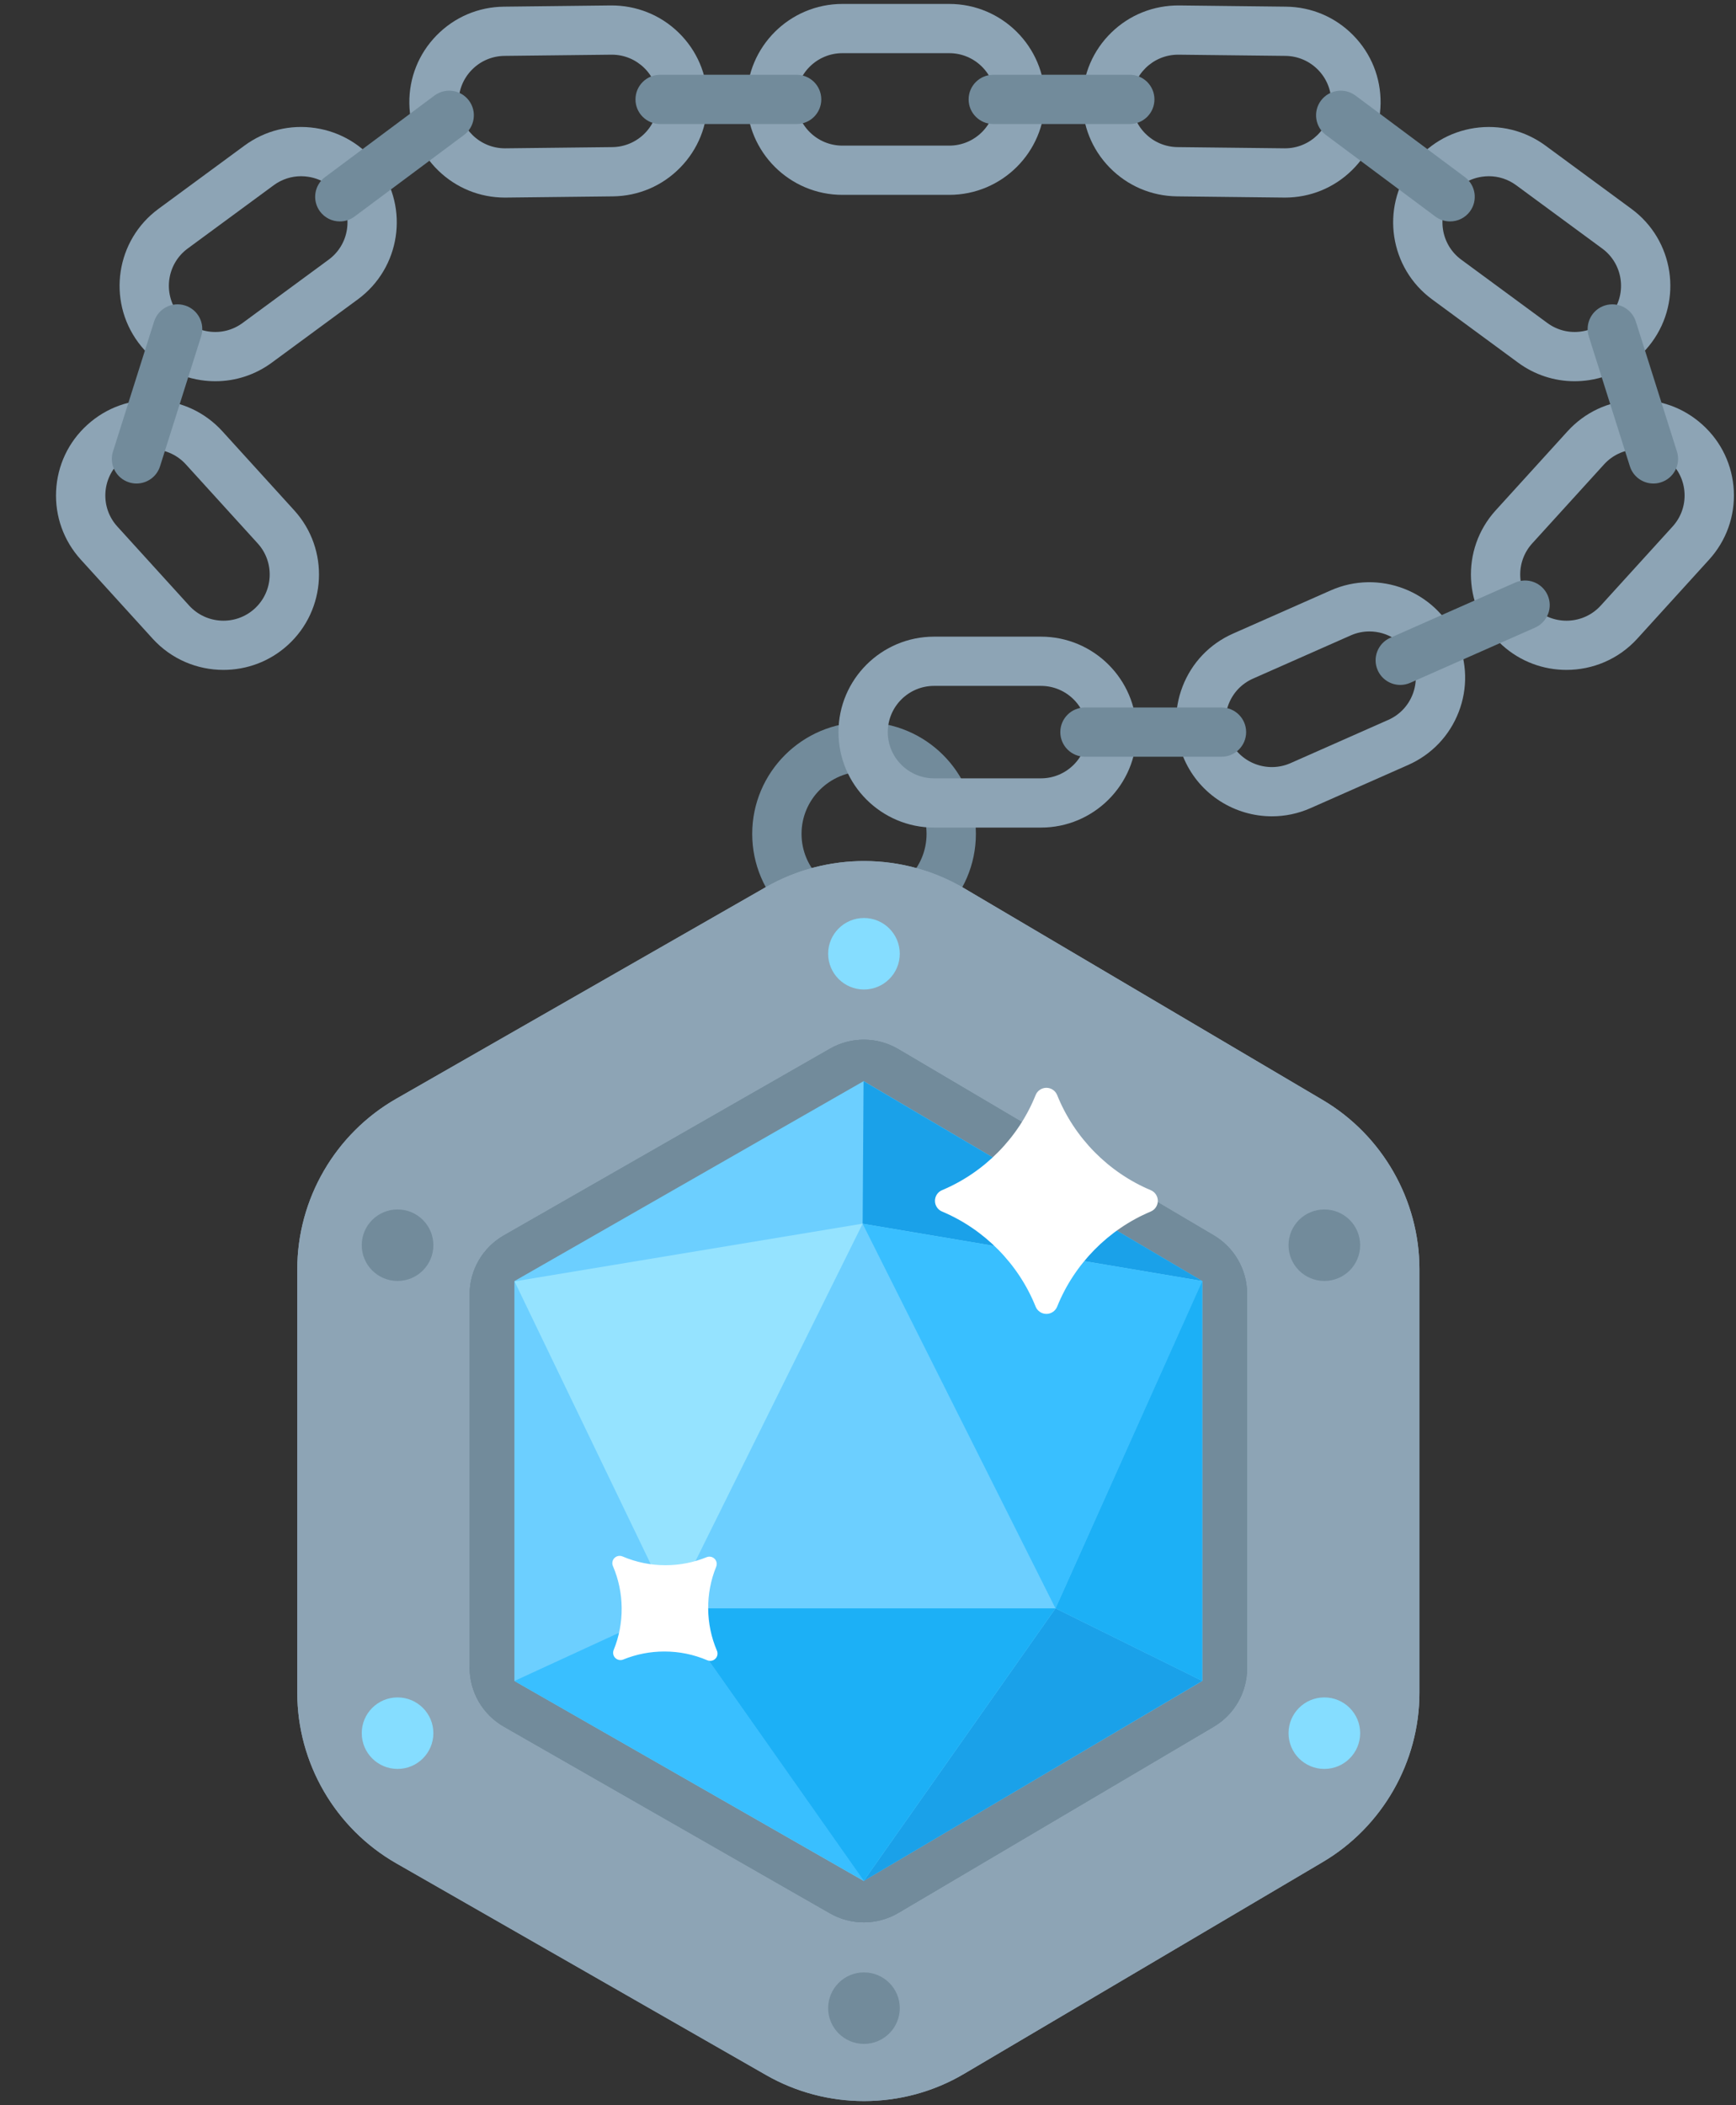 <?xml version="1.0" encoding="UTF-8" standalone="no"?><svg width="132px" height="160px" viewBox="0 0 132 160" version="1.1" xmlns="http://www.w3.org/2000/svg" xmlns:xlink="http://www.w3.org/1999/xlink"><rect x="0" y="0" width="132" height="160" fill="#333333" stroke="none"/><desc>Created with Sketch.</desc><defs/><g id="Group" stroke="none" stroke-width="1" fill="none" fill-rule="evenodd"><rect id="Rectangle" x="0" y="0" width="132" height="160"/><g id="weekend_amulet" transform="translate(4, 0)"><g id="Page-2"><g id="Group-6"><path d="M61.7,58.634 C59.079,58.634 56.946,60.762 56.946,63.377 C56.946,65.993 59.079,68.121 61.7,68.121 C64.321,68.121 66.453,65.993 66.453,63.377 C66.453,60.762 64.321,58.634 61.7,58.634 M61.7,71.863 C57.011,71.863 53.196,68.056 53.196,63.377 C53.196,58.698 57.011,54.891 61.7,54.891 C66.389,54.891 70.203,58.698 70.203,63.377 C70.203,68.056 66.389,71.863 61.7,71.863" id="Fill-1" fill="#728B9B"/><path d="M54.702,92.203 C54.705,92.204 54.707,92.206 54.71,92.208 L54.702,92.203 L54.702,92.203 L54.702,92.203 Z M47.339,120.697 L61.591,128.854 L75.194,120.824 L75.194,104.297 L61.591,96.268 L47.339,104.424 L47.339,120.697 L47.339,120.697 L47.339,120.697 Z M54.719,132.909 C54.699,132.92 54.68,132.932 54.66,132.943 L54.719,132.909 L54.719,132.909 L54.719,132.909 Z M61.705,159.685 C59.141,159.685 56.571,159.031 54.267,157.718 L26.128,141.614 C21.485,138.955 18.604,133.99 18.604,128.653 L18.604,96.469 C18.604,91.133 21.485,86.167 26.123,83.511 L54.248,67.415 C58.926,64.749 64.689,64.789 69.308,67.509 L69.318,67.516 L96.578,83.604 C101.111,86.278 103.929,91.207 103.929,96.463 L103.929,128.658 C103.929,133.915 101.111,138.844 96.577,141.519 L69.318,157.607 C66.987,158.99 64.348,159.685 61.705,159.685 L61.705,159.685 L61.705,159.685 L61.705,159.685 Z" id="Fill-3" fill="#8DA4B5"/><path d="M54.249,67.414 L26.124,83.51 C21.485,86.167 18.604,91.133 18.604,96.469 L18.604,128.654 C18.604,133.991 21.485,138.956 26.128,141.615 L54.268,157.718 C56.57,159.03 59.141,159.686 61.706,159.686 C64.349,159.686 66.986,158.99 69.319,157.606 L96.576,141.52 C101.112,138.844 103.929,133.915 103.929,128.658 L103.929,96.463 C103.929,91.206 101.112,86.279 96.578,83.603 L69.319,67.516 L69.308,67.509 C66.969,66.132 64.337,65.442 61.702,65.442 C59.132,65.442 56.557,66.098 54.249,67.414 L54.249,67.414 L54.249,67.414 L54.249,67.414 Z M54.703,92.203 L54.71,92.207 C54.707,92.206 54.704,92.205 54.703,92.203 L54.703,92.203 L54.703,92.203 L54.703,92.203 Z M47.339,120.697 L47.339,104.425 L61.59,96.268 L75.194,104.297 L75.194,120.825 L61.59,128.854 L47.339,120.697 L47.339,120.697 L47.339,120.697 L47.339,120.697 Z" id="Clip-7" fill="#8DA4B5"/><path d="M64.314,79.739 L88.286,93.887 C89.86,94.815 90.825,96.504 90.825,98.329 L90.825,126.794 C90.825,128.618 89.86,130.307 88.286,131.236 L64.314,145.383 C62.712,146.329 60.723,146.343 59.109,145.418 L34.307,131.224 C32.699,130.305 31.708,128.597 31.708,126.748 L31.708,98.375 C31.708,96.526 32.699,94.817 34.307,93.897 L59.109,79.704 C60.723,78.779 62.712,78.793 64.314,79.739" id="Fill-10" fill="#728B9B"/><path d="M59.109,79.704 L34.306,93.898 C32.699,94.818 31.708,96.525 31.708,98.375 L31.708,126.748 C31.708,128.596 32.699,130.305 34.306,131.225 L59.109,145.418 C60.723,146.342 62.712,146.329 64.314,145.384 L88.286,131.236 C89.859,130.307 90.825,128.618 90.825,126.793 L90.825,98.329 C90.825,96.504 89.859,94.815 88.286,93.886 L64.314,79.739 C63.502,79.26 62.592,79.02 61.681,79.02 C60.793,79.02 59.905,79.247 59.109,79.704 L59.109,79.704 L59.109,79.704 L59.109,79.704 Z" id="Clip-13" fill="#728B9B"/><path d="M59.109,79.704 L34.306,93.898 C32.699,94.818 31.708,96.525 31.708,98.375 L31.708,126.748 C31.708,128.596 32.699,130.305 34.306,131.225 L59.109,145.418 C60.723,146.342 62.712,146.329 64.314,145.384 L88.286,131.236 C89.859,130.307 90.825,128.618 90.825,126.793 L90.825,98.329 C90.825,96.504 89.859,94.815 88.286,93.886 L64.314,79.739 C63.502,79.26 62.592,79.02 61.681,79.02 C60.793,79.02 59.905,79.248 59.109,79.704 L59.109,79.704 L59.109,79.704 L59.109,79.704 Z" id="Clip-16" fill="#728B9B"/><polygon id="Clip-19" fill="#6CCFFF" points="35.115 97.365 35.115 127.757 61.669 142.953 87.418 127.757 87.418 97.365 61.669 82.169"/><polygon id="Clip-22" fill="#1AA1E9" points="61.592 93.004 87.419 97.361 61.663 82.171"/><polygon id="Clip-28" fill="#39BFFF" points="35.114 127.758 61.694 142.957 47.101 122.238"/><polygon id="Clip-37" fill="#39BFFF" points="76.256 122.242 87.42 97.362 61.591 93.008"/><path d="M64.416,72.487 C64.416,70.986 63.197,69.77 61.693,69.77 C60.19,69.77 58.97,70.986 58.97,72.487 C58.97,73.988 60.19,75.204 61.693,75.204 C63.197,75.204 64.416,73.988 64.416,72.487" id="Fill-50" fill="#85DDFF"/><path d="M64.416,152.623 C64.416,151.122 63.197,149.906 61.693,149.906 C60.19,149.906 58.97,151.122 58.97,152.623 C58.97,154.123 60.19,155.34 61.693,155.34 C63.197,155.34 64.416,154.123 64.416,152.623" id="Fill-52" fill="#728B9B"/><path d="M99.422,131.724 C99.422,130.224 98.203,129.007 96.699,129.007 C95.195,129.007 93.976,130.224 93.976,131.724 C93.976,133.225 95.195,134.442 96.699,134.442 C98.203,134.442 99.422,133.225 99.422,131.724" id="Fill-54" fill="#85DDFF"/><path d="M28.952,131.724 C28.952,130.224 27.733,129.007 26.229,129.007 C24.725,129.007 23.506,130.224 23.506,131.724 C23.506,133.225 24.725,134.442 26.229,134.442 C27.733,134.442 28.952,133.225 28.952,131.724" id="Fill-56" fill="#85DDFF"/><path d="M99.422,94.638 C99.422,93.137 98.203,91.921 96.699,91.921 C95.195,91.921 93.976,93.137 93.976,94.638 C93.976,96.138 95.195,97.355 96.699,97.355 C98.203,97.355 99.422,96.138 99.422,94.638" id="Fill-58" fill="#728B9B"/><path d="M28.952,94.638 C28.952,93.137 27.733,91.921 26.229,91.921 C24.725,91.921 23.506,93.137 23.506,94.638 C23.506,96.138 24.725,97.355 26.229,97.355 C27.733,97.355 28.952,96.138 28.952,94.638" id="Fill-60" fill="#728B9B"/><path d="M67.025,52.129 C65.084,52.129 63.504,53.705 63.504,55.642 C63.504,57.579 65.084,59.156 67.025,59.156 L75.151,59.156 C77.092,59.156 78.671,57.579 78.671,55.642 C78.671,53.705 77.092,52.129 75.151,52.129 L67.025,52.129 L67.025,52.129 L67.025,52.129 Z M75.151,62.898 L67.025,62.898 C63.016,62.898 59.755,59.643 59.755,55.642 C59.755,51.641 63.016,48.387 67.025,48.387 L75.151,48.387 C79.16,48.387 82.421,51.641 82.421,55.642 C82.421,59.643 79.16,62.898 75.151,62.898 L75.151,62.898 L75.151,62.898 L75.151,62.898 Z" id="Fill-62" fill="#8DA4B5"/><path d="M100.126,47.991 C99.65,47.991 99.167,48.087 98.705,48.292 L91.276,51.576 C90.416,51.956 89.756,52.648 89.418,53.523 C89.079,54.398 89.102,55.353 89.483,56.21 C90.27,57.981 92.353,58.782 94.128,58 L101.557,54.715 C102.417,54.335 103.077,53.643 103.415,52.768 C103.754,51.892 103.731,50.939 103.35,50.081 C102.768,48.77 101.477,47.991 100.126,47.991 M92.713,62.042 C89.922,62.042 87.256,60.431 86.054,57.726 C85.268,55.955 85.22,53.983 85.919,52.175 C86.618,50.367 87.981,48.94 89.758,48.154 L97.187,44.87 C100.853,43.251 105.155,44.907 106.778,48.565 C107.564,50.336 107.613,52.309 106.914,54.116 C106.214,55.924 104.851,57.351 103.076,58.137 L95.646,61.421 C94.692,61.843 93.694,62.042 92.713,62.042" id="Fill-64" fill="#8DA4B5"/><path d="M88.877,57.514 L78.499,57.514 C77.463,57.514 76.623,56.676 76.623,55.643 C76.623,54.609 77.463,53.771 78.499,53.771 L88.877,53.771 C89.913,53.771 90.752,54.609 90.752,55.643 C90.752,56.676 89.913,57.514 88.877,57.514" id="Fill-66" fill="#728B9B"/><path d="M120.575,34.144 C120.517,34.144 120.459,34.146 120.4,34.149 C119.461,34.195 118.596,34.602 117.964,35.297 L112.503,41.302 C111.2,42.737 111.309,44.963 112.746,46.265 C114.184,47.567 116.414,47.459 117.718,46.023 L123.179,40.017 C123.81,39.322 124.133,38.424 124.087,37.487 C124.042,36.549 123.633,35.686 122.936,35.056 C122.283,34.464 121.45,34.144 120.575,34.144 M115.108,50.914 C113.365,50.914 111.616,50.295 110.226,49.037 C107.257,46.348 107.033,41.751 109.727,38.789 L115.186,32.783 C116.492,31.347 118.278,30.505 120.217,30.41 C122.158,30.309 124.017,30.981 125.456,32.284 C126.894,33.585 127.738,35.369 127.833,37.304 C127.927,39.24 127.26,41.096 125.956,42.532 L120.496,48.538 C119.063,50.114 117.089,50.914 115.108,50.914" id="Fill-68" fill="#8DA4B5"/><path d="M102.473,52.056 C101.754,52.056 101.068,51.64 100.758,50.942 C100.338,49.998 100.766,48.892 101.713,48.474 L111.202,44.28 C112.15,43.86 113.257,44.288 113.676,45.232 C114.095,46.176 113.668,47.283 112.721,47.7 L103.232,51.895 C102.984,52.004 102.727,52.056 102.473,52.056" id="Fill-70" fill="#728B9B"/><path d="M109.206,13.393 C109.029,13.393 108.85,13.407 108.672,13.434 C107.742,13.573 106.922,14.067 106.365,14.822 C105.213,16.382 105.547,18.586 107.11,19.735 L113.651,24.545 C114.409,25.102 115.338,25.333 116.267,25.19 C117.197,25.05 118.016,24.557 118.574,23.801 C119.725,22.242 119.391,20.037 117.828,18.889 L111.286,14.078 C110.675,13.628 109.952,13.393 109.206,13.393 M115.725,28.974 C114.184,28.974 112.689,28.487 111.427,27.558 L104.885,22.748 C101.658,20.374 100.968,15.823 103.346,12.603 C104.498,11.042 106.19,10.023 108.11,9.733 C110.031,9.447 111.948,9.916 113.512,11.066 L120.053,15.876 C123.28,18.25 123.971,22.801 121.593,26.021 C120.441,27.581 118.749,28.601 116.829,28.891 C116.46,28.946 116.09,28.974 115.725,28.974" id="Fill-72" fill="#8DA4B5"/><path d="M121.719,36.749 C120.923,36.749 120.184,36.238 119.932,35.441 L116.807,25.564 C116.495,24.579 117.043,23.528 118.03,23.217 C119.019,22.907 120.071,23.453 120.383,24.437 L123.508,34.314 C123.82,35.299 123.272,36.35 122.285,36.661 C122.096,36.721 121.907,36.749 121.719,36.749" id="Fill-74" fill="#728B9B"/><path d="M85.579,4.156 C83.656,4.156 82.082,5.705 82.059,7.628 C82.049,8.567 82.405,9.453 83.062,10.124 C83.72,10.796 84.599,11.17 85.54,11.181 L93.665,11.273 L93.706,11.273 C95.628,11.274 97.203,9.724 97.225,7.801 C97.247,5.864 95.686,4.271 93.745,4.248 L85.62,4.156 L85.579,4.156 L85.579,4.156 L85.579,4.156 Z M93.707,15.017 C93.679,15.017 93.651,15.016 93.622,15.016 L85.496,14.924 C83.554,14.901 81.738,14.126 80.38,12.74 C79.023,11.354 78.287,9.523 78.31,7.586 C78.332,5.648 79.109,3.835 80.498,2.48 C81.887,1.126 83.716,0.4 85.662,0.414 L93.787,0.507 C95.729,0.528 97.546,1.304 98.904,2.69 C100.262,4.075 100.997,5.907 100.975,7.844 C100.953,9.782 100.175,11.596 98.786,12.95 C97.418,14.284 95.617,15.016 93.707,15.017 L93.707,15.017 L93.707,15.017 L93.707,15.017 Z" id="Fill-76" fill="#8DA4B5"/><path d="M106.259,16.829 C105.869,16.829 105.476,16.709 105.139,16.457 L96.823,10.262 C95.992,9.644 95.822,8.472 96.442,7.644 C97.061,6.817 98.236,6.645 99.066,7.263 L107.383,13.459 C108.212,14.077 108.383,15.25 107.763,16.078 C107.395,16.569 106.83,16.829 106.259,16.829" id="Fill-78" fill="#728B9B"/><path d="M60.053,4.041 C58.112,4.041 56.533,5.617 56.533,7.555 C56.533,9.491 58.112,11.068 60.053,11.068 L68.179,11.068 C70.12,11.068 71.7,9.491 71.7,7.555 C71.7,5.617 70.12,4.041 68.179,4.041 L60.053,4.041 L60.053,4.041 L60.053,4.041 Z M68.179,14.81 L60.053,14.81 C56.044,14.81 52.783,11.555 52.783,7.555 C52.783,3.553 56.044,0.299 60.053,0.299 L68.179,0.299 C72.188,0.299 75.449,3.553 75.449,7.555 C75.449,11.555 72.188,14.81 68.179,14.81 L68.179,14.81 L68.179,14.81 L68.179,14.81 Z" id="Fill-80" fill="#8DA4B5"/><path d="M81.906,9.426 L71.527,9.426 C70.492,9.426 69.651,8.588 69.651,7.555 C69.651,6.521 70.492,5.683 71.527,5.683 L81.906,5.683 C82.941,5.683 83.78,6.521 83.78,7.555 C83.78,8.588 82.941,9.426 81.906,9.426" id="Fill-82" fill="#728B9B"/><path d="M7.525,34.144 C6.649,34.144 5.817,34.464 5.164,35.056 C4.467,35.686 4.059,36.549 4.013,37.487 C3.968,38.424 4.29,39.322 4.922,40.017 L4.922,40.017 L10.381,46.023 C11.686,47.458 13.917,47.567 15.354,46.265 C16.791,44.963 16.9,42.737 15.596,41.302 L10.136,35.297 C9.504,34.602 8.639,34.195 7.7,34.149 C7.641,34.146 7.583,34.144 7.525,34.144 M12.992,50.914 C11.011,50.915 9.037,50.114 7.604,48.538 L2.144,42.532 C0.84,41.096 0.173,39.24 0.267,37.304 C0.362,35.369 1.205,33.585 2.644,32.284 C4.082,30.981 5.945,30.31 7.882,30.41 C9.822,30.505 11.608,31.347 12.914,32.783 L18.373,38.788 C21.067,41.751 20.843,46.348 17.873,49.037 C16.484,50.295 14.735,50.914 12.992,50.914" id="Fill-84" fill="#8DA4B5"/><path d="M18.894,13.393 C18.148,13.393 17.425,13.628 16.813,14.078 L10.271,18.889 C8.709,20.037 8.375,22.242 9.526,23.801 C10.084,24.557 10.904,25.05 11.833,25.19 C12.764,25.333 13.692,25.102 14.448,24.545 L20.99,19.735 C21.747,19.178 22.241,18.36 22.382,17.432 C22.523,16.505 22.293,15.578 21.735,14.822 C21.178,14.067 20.358,13.573 19.428,13.434 C19.25,13.407 19.071,13.393 18.894,13.393 M12.376,28.974 C12.009,28.974 11.64,28.946 11.271,28.891 C9.351,28.601 7.659,27.581 6.507,26.021 C4.129,22.801 4.82,18.25 8.047,15.876 L14.588,11.066 C16.152,9.915 18.07,9.444 19.99,9.733 C21.91,10.023 23.602,11.042 24.754,12.603 C27.133,15.823 26.442,20.374 23.214,22.748 L16.673,27.558 C15.411,28.487 13.916,28.974 12.376,28.974" id="Fill-86" fill="#8DA4B5"/><path d="M6.38,36.749 C6.193,36.749 6.003,36.721 5.815,36.661 C4.828,36.35 4.28,35.299 4.592,34.314 L7.717,24.437 C8.029,23.452 9.081,22.904 10.07,23.217 C11.057,23.528 11.605,24.579 11.293,25.564 L8.168,35.441 C7.916,36.238 7.177,36.749 6.38,36.749" id="Fill-88" fill="#728B9B"/><path d="M42.48,4.156 L34.355,4.248 C33.415,4.26 32.535,4.635 31.878,5.306 C31.22,5.977 30.864,6.863 30.876,7.801 C30.897,9.724 32.472,11.273 34.394,11.273 L34.435,11.273 L42.56,11.181 C44.501,11.16 46.062,9.566 46.041,7.628 C46.018,5.705 44.444,4.156 42.521,4.156 L42.48,4.156 L42.48,4.156 L42.48,4.156 Z M34.393,15.017 C32.483,15.017 30.681,14.284 29.313,12.95 C27.925,11.596 27.148,9.782 27.125,7.844 C27.103,5.907 27.838,4.075 29.196,2.69 C30.553,1.304 32.37,0.528 34.312,0.507 L42.437,0.414 C44.372,0.399 46.213,1.125 47.602,2.48 C48.991,3.835 49.768,5.648 49.79,7.586 C49.813,9.523 49.077,11.354 47.719,12.74 C46.362,14.126 44.546,14.901 42.604,14.924 L34.478,15.016 C34.45,15.016 34.421,15.017 34.393,15.017 L34.393,15.017 L34.393,15.017 L34.393,15.017 Z" id="Fill-90" fill="#8DA4B5"/><path d="M21.841,16.829 C21.269,16.829 20.705,16.569 20.337,16.078 C19.717,15.25 19.887,14.077 20.717,13.459 L29.034,7.263 C29.864,6.645 31.039,6.816 31.658,7.644 C32.277,8.472 32.108,9.644 31.277,10.262 L22.96,16.457 C22.624,16.709 22.231,16.829 21.841,16.829" id="Fill-92" fill="#728B9B"/><path d="M56.573,9.426 L46.194,9.426 C45.159,9.426 44.32,8.588 44.32,7.555 C44.32,6.521 45.159,5.683 46.194,5.683 L56.573,5.683 C57.608,5.683 58.448,6.521 58.448,7.555 C58.448,8.588 57.608,9.426 56.573,9.426" id="Fill-94" fill="#728B9B"/><polygon id="Clip-25" fill="#95E3FF" points="35.123 97.386 47.101 122.238 61.595 92.999"/><polygon id="Clip-34" fill="#1AA1E9" points="61.672 142.956 87.419 127.753 76.258 122.238"/><polygon id="Clip-31" fill="#1CB0F6" points="47.102 122.238 61.679 142.945 76.258 122.238"/><polygon id="Clip-40" fill="#1CB0F6" points="76.26 122.24 87.417 127.755 87.417 97.355"/><path d="M50.002,125.953 C49.966,125.953 49.928,125.945 49.893,125.931 C48.822,125.473 47.686,125.241 46.517,125.241 C45.4,125.241 44.31,125.453 43.281,125.872 C43.247,125.886 43.211,125.893 43.176,125.893 C43.103,125.893 43.033,125.864 42.98,125.811 C42.9,125.732 42.876,125.613 42.919,125.51 C43.777,123.406 43.756,121.001 42.86,118.912 C42.815,118.808 42.839,118.687 42.919,118.607 C42.972,118.553 43.043,118.525 43.116,118.525 C43.152,118.525 43.19,118.533 43.225,118.548 C44.295,119.005 45.431,119.237 46.601,119.237 C47.718,119.237 48.807,119.025 49.837,118.606 C49.871,118.592 49.907,118.585 49.941,118.585 C50.014,118.585 50.085,118.614 50.138,118.667 C50.217,118.746 50.242,118.865 50.199,118.967 C49.341,121.072 49.361,123.477 50.257,125.566 C50.303,125.67 50.279,125.791 50.199,125.871 C50.146,125.925 50.075,125.953 50.002,125.953" id="Fill-46" fill="#FFFFFF"/><path d="M43.116,118.248 C42.971,118.248 42.828,118.304 42.722,118.41 C42.562,118.571 42.515,118.813 42.604,119.021 C43.472,121.042 43.493,123.369 42.661,125.405 C42.577,125.612 42.624,125.849 42.783,126.007 C42.889,126.113 43.031,126.17 43.176,126.17 C43.247,126.17 43.318,126.157 43.385,126.129 C44.382,125.724 45.435,125.518 46.517,125.518 C47.649,125.518 48.748,125.742 49.783,126.185 C49.854,126.216 49.928,126.23 50.002,126.23 C50.147,126.23 50.289,126.174 50.396,126.067 C50.556,125.907 50.603,125.665 50.513,125.456 C49.646,123.435 49.625,121.108 50.457,119.072 C50.541,118.866 50.493,118.628 50.335,118.47 C50.229,118.364 50.086,118.308 49.941,118.308 C49.871,118.308 49.799,118.322 49.732,118.349 C48.735,118.754 47.683,118.959 46.601,118.959 C45.469,118.959 44.37,118.735 43.334,118.293 C43.264,118.263 43.19,118.248 43.116,118.248 M43.116,118.803 C44.226,119.277 45.413,119.515 46.601,119.515 C47.737,119.515 48.874,119.297 49.941,118.863 C49.051,121.044 49.071,123.507 50.002,125.675 C48.892,125.201 47.704,124.963 46.517,124.963 C45.38,124.963 44.244,125.18 43.176,125.615 C44.066,123.434 44.045,120.97 43.116,118.803" id="Fill-48" fill="#FFFFFF"/><path d="M75.564,99.418 C75.384,99.418 75.221,99.309 75.155,99.142 C73.812,95.795 71.132,93.072 67.801,91.673 C67.638,91.604 67.531,91.444 67.531,91.267 C67.531,91.09 67.638,90.93 67.801,90.861 C71.132,89.462 73.812,86.74 75.155,83.393 C75.221,83.225 75.384,83.115 75.564,83.115 C75.744,83.115 75.907,83.225 75.973,83.393 C77.316,86.74 79.996,89.462 83.327,90.861 C83.491,90.93 83.597,91.09 83.597,91.267 C83.597,91.444 83.491,91.604 83.327,91.673 C79.996,93.072 77.316,95.795 75.973,99.142 C75.907,99.309 75.744,99.418 75.564,99.418" id="Fill-42" fill="#FFFFFF"/><path d="M75.564,82.676 C75.204,82.676 74.879,82.895 74.745,83.229 C73.446,86.468 70.853,89.102 67.631,90.455 C67.303,90.593 67.091,90.912 67.091,91.267 C67.091,91.621 67.303,91.941 67.631,92.079 C70.853,93.432 73.446,96.066 74.745,99.305 C74.879,99.639 75.204,99.859 75.564,99.859 C75.925,99.859 76.249,99.639 76.384,99.305 C77.683,96.066 80.276,93.432 83.498,92.079 C83.825,91.941 84.038,91.621 84.038,91.267 C84.038,90.912 83.825,90.593 83.498,90.455 C80.276,89.102 77.683,86.468 76.384,83.229 C76.249,82.895 75.925,82.676 75.564,82.676 M75.564,83.556 C76.957,87.03 79.705,89.818 83.155,91.267 C79.705,92.717 76.957,95.504 75.564,98.978 C74.171,95.504 71.424,92.717 67.973,91.267 C71.424,89.818 74.171,87.03 75.564,83.556" id="Fill-44" fill="#FFFFFF"/></g></g></g></g></svg>